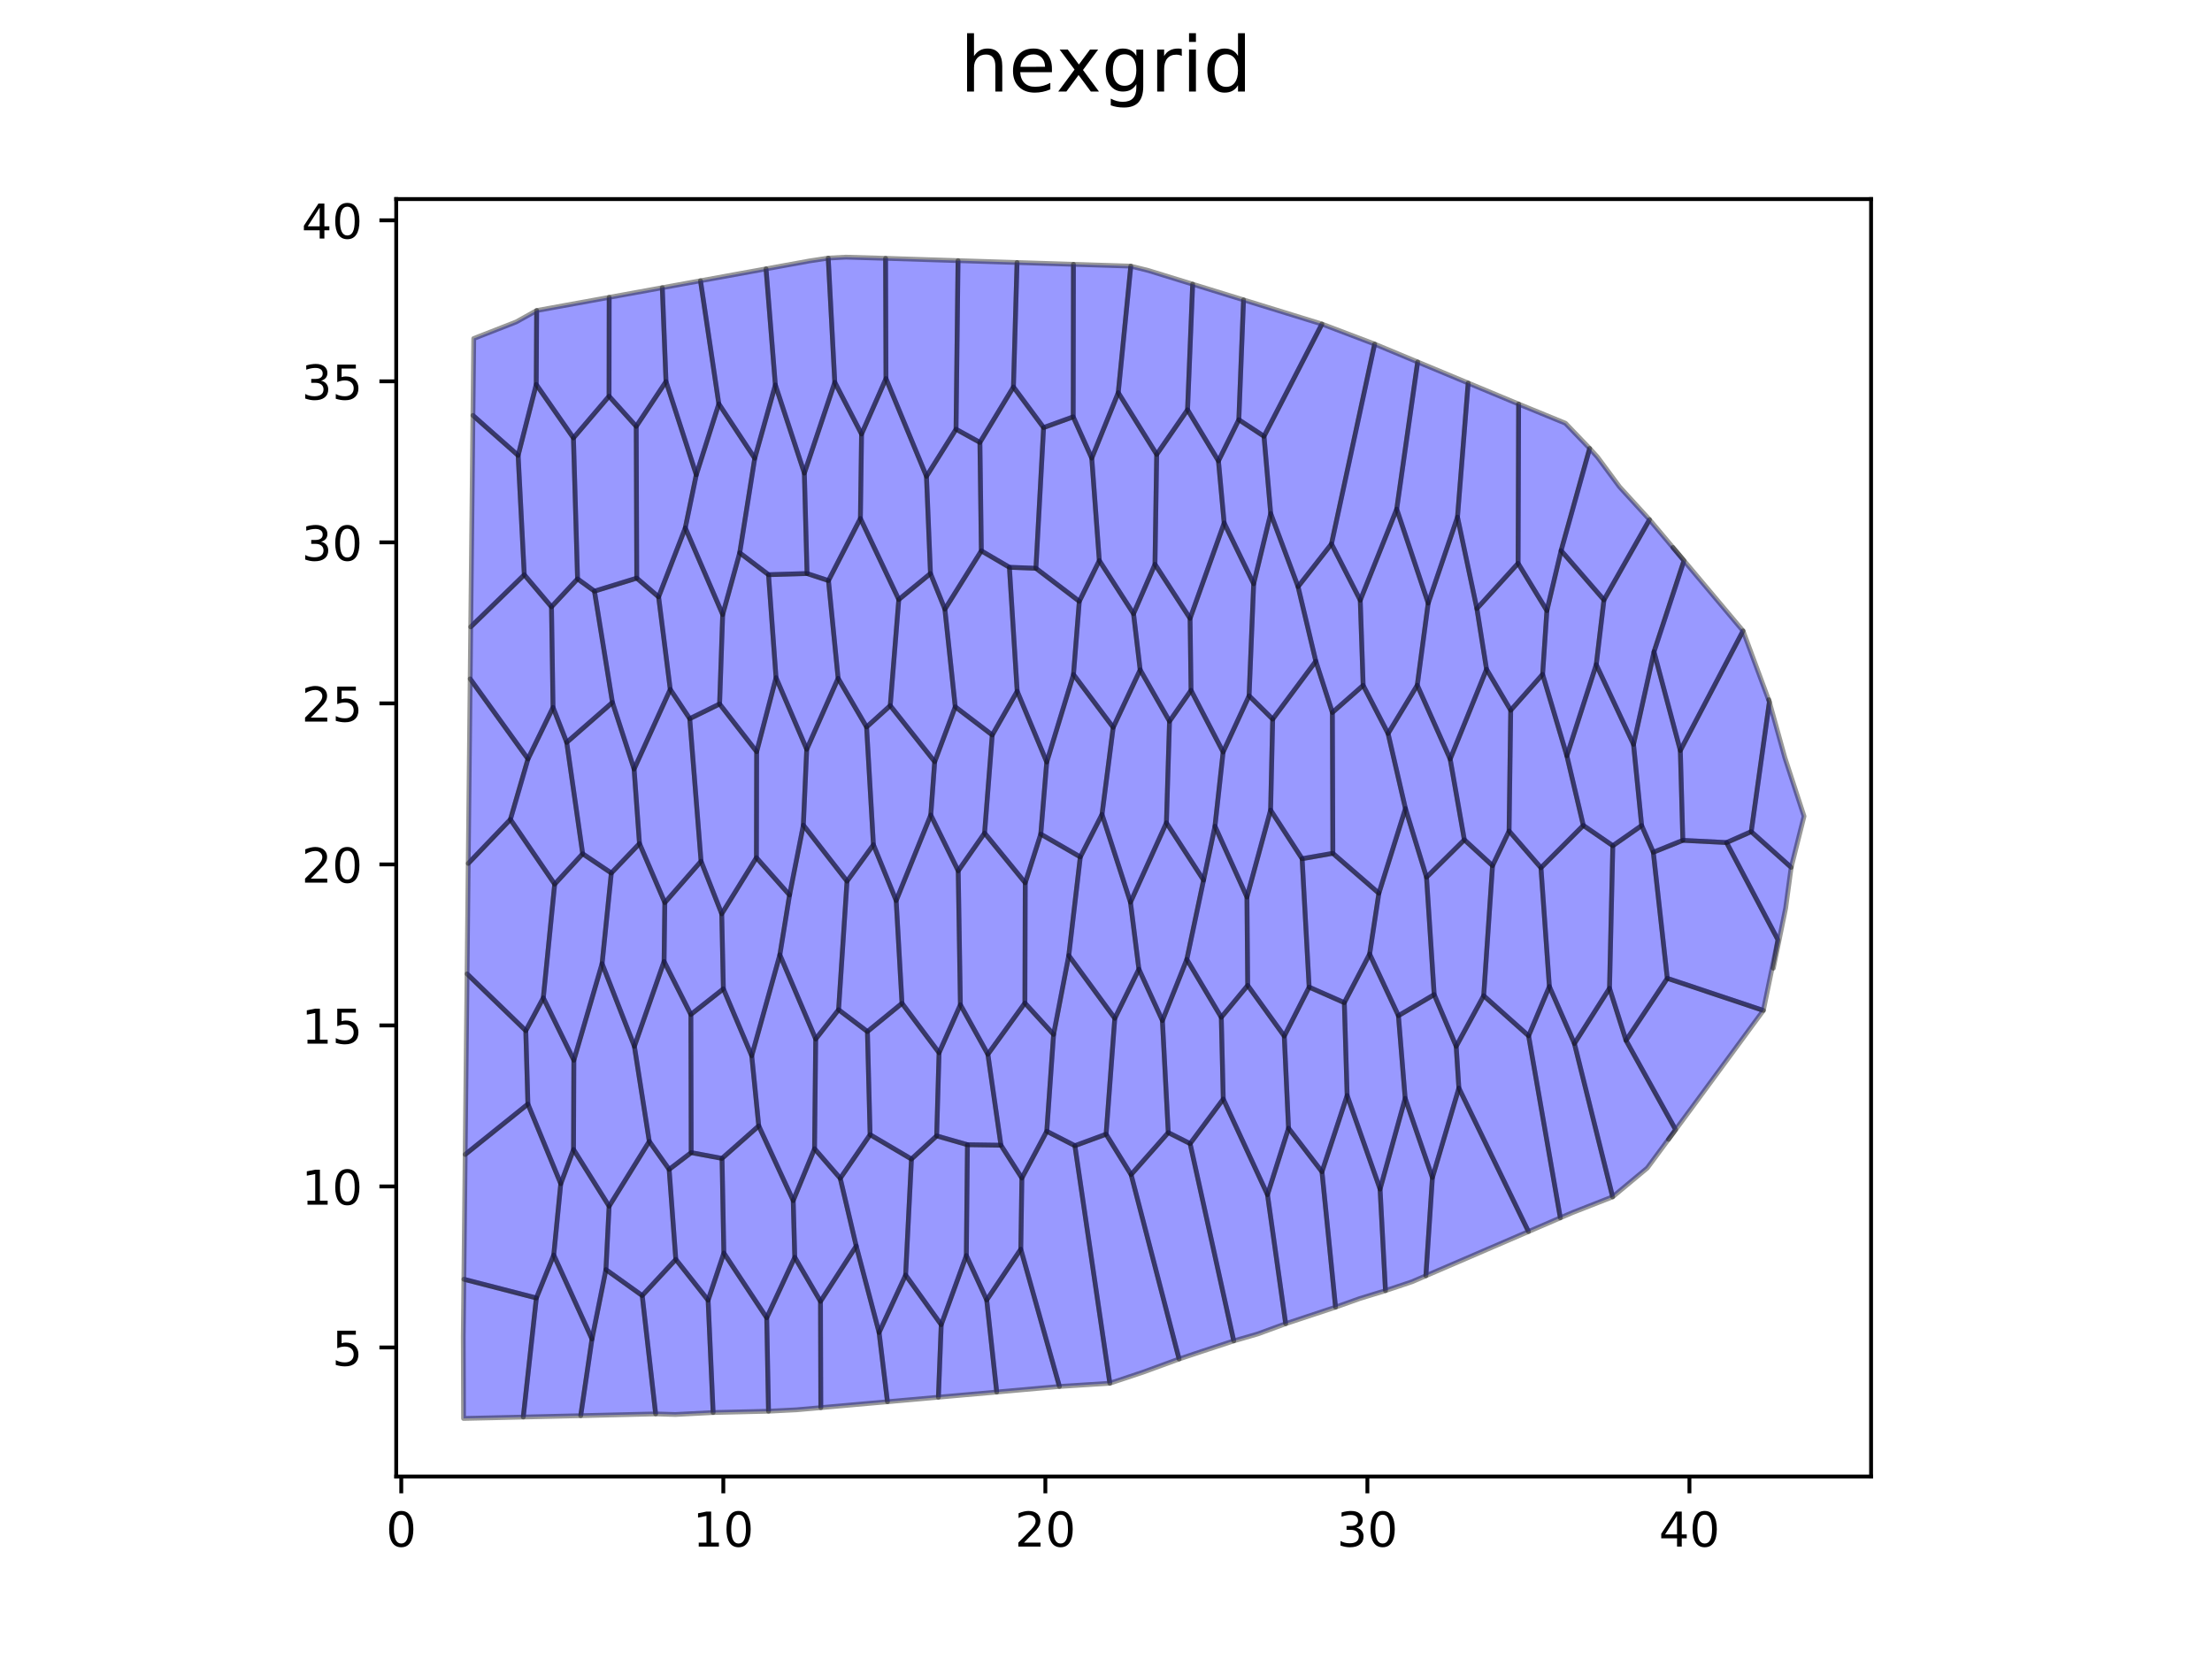 <?xml version="1.0" encoding="utf-8" standalone="no"?>
<!DOCTYPE svg PUBLIC "-//W3C//DTD SVG 1.1//EN"
  "http://www.w3.org/Graphics/SVG/1.1/DTD/svg11.dtd">
<!-- Created with matplotlib (https://matplotlib.org/) -->
<svg height="345.6pt" version="1.1" viewBox="0 0 460.8 345.6" width="460.8pt" xmlns="http://www.w3.org/2000/svg" xmlns:xlink="http://www.w3.org/1999/xlink">
 <defs>
  <style type="text/css">
*{stroke-linecap:butt;stroke-linejoin:round;}
  </style>
 </defs>
 <g id="figure_1">
  <g id="patch_1">
   <path d="M 0 345.6 
L 460.8 345.6 
L 460.8 0 
L 0 0 
z
" style="fill:#ffffff;"/>
  </g>
  <g id="axes_1">
   <g id="patch_2">
    <path d="M 82.54 307.584 
L 389.78 307.584 
L 389.78 41.472 
L 82.54 41.472 
z
" style="fill:#ffffff;"/>
   </g>
   <g id="PolyCollection_1">
    <path clip-path="url(#p14cfb01061)" d="M 109.007 295.2 
L 102.465 295.356 
L 96.565 295.488 
L 96.505 278.474 
L 96.631 266.489 
L 111.739 270.389 
z
" style="fill:#0000ff;fill-opacity:0.4;stroke:#000000;stroke-opacity:0.4;"/>
    <path clip-path="url(#p14cfb01061)" d="M 120.972 294.915 
L 116.264 295.027 
L 109.007 295.2 
L 111.739 270.389 
L 115.355 261.442 
L 123.323 278.938 
z
" style="fill:#0000ff;fill-opacity:0.4;stroke:#000000;stroke-opacity:0.4;"/>
    <path clip-path="url(#p14cfb01061)" d="M 136.584 294.543 
L 129.951 294.701 
L 120.972 294.915 
L 123.323 278.938 
L 126.227 264.481 
L 133.786 269.886 
z
" style="fill:#0000ff;fill-opacity:0.4;stroke:#000000;stroke-opacity:0.4;"/>
    <path clip-path="url(#p14cfb01061)" d="M 148.56 294.258 
L 140.665 294.666 
L 136.584 294.543 
L 133.786 269.886 
L 140.784 262.347 
L 147.511 270.853 
z
" style="fill:#0000ff;fill-opacity:0.4;stroke:#000000;stroke-opacity:0.4;"/>
    <path clip-path="url(#p14cfb01061)" d="M 160.097 293.983 
L 150.834 294.204 
L 148.56 294.258 
L 147.511 270.853 
L 150.793 261.036 
L 159.721 274.515 
z
" style="fill:#0000ff;fill-opacity:0.4;stroke:#000000;stroke-opacity:0.4;"/>
    <path clip-path="url(#p14cfb01061)" d="M 170.991 293.24 
L 165.94 293.688 
L 160.097 293.983 
L 159.721 274.515 
L 165.566 261.916 
L 170.924 271.096 
z
" style="fill:#0000ff;fill-opacity:0.4;stroke:#000000;stroke-opacity:0.4;"/>
    <path clip-path="url(#p14cfb01061)" d="M 184.87 292.008 
L 176.848 292.72 
L 170.991 293.24 
L 170.924 271.096 
L 178.369 259.571 
L 183.129 277.589 
z
" style="fill:#0000ff;fill-opacity:0.4;stroke:#000000;stroke-opacity:0.4;"/>
    <path clip-path="url(#p14cfb01061)" d="M 195.487 291.066 
L 188.544 291.682 
L 184.87 292.008 
L 183.129 277.589 
L 188.658 265.614 
L 196.073 275.958 
z
" style="fill:#0000ff;fill-opacity:0.4;stroke:#000000;stroke-opacity:0.4;"/>
    <path clip-path="url(#p14cfb01061)" d="M 207.634 289.988 
L 200.264 290.642 
L 195.487 291.066 
L 196.073 275.958 
L 201.306 261.547 
L 205.548 270.807 
z
" style="fill:#0000ff;fill-opacity:0.4;stroke:#000000;stroke-opacity:0.4;"/>
    <path clip-path="url(#p14cfb01061)" d="M 217.908 289.076 
L 212.768 289.532 
L 207.634 289.988 
L 205.548 270.807 
L 212.651 260.228 
L 220.7 288.828 
z
" style="fill:#0000ff;fill-opacity:0.4;stroke:#000000;stroke-opacity:0.4;"/>
    <path clip-path="url(#p14cfb01061)" d="M 115.355 261.442 
L 111.739 270.389 
L 96.631 266.489 
L 96.904 240.497 
L 109.974 229.998 
L 116.817 246.59 
z
" style="fill:#0000ff;fill-opacity:0.4;stroke:#000000;stroke-opacity:0.4;"/>
    <path clip-path="url(#p14cfb01061)" d="M 126.227 264.481 
L 123.323 278.938 
L 115.355 261.442 
L 116.817 246.59 
L 119.477 239.455 
L 126.891 251.277 
z
" style="fill:#0000ff;fill-opacity:0.4;stroke:#000000;stroke-opacity:0.4;"/>
    <path clip-path="url(#p14cfb01061)" d="M 140.784 262.347 
L 133.786 269.886 
L 126.227 264.481 
L 126.891 251.277 
L 135.26 237.773 
L 139.395 243.607 
z
" style="fill:#0000ff;fill-opacity:0.4;stroke:#000000;stroke-opacity:0.4;"/>
    <path clip-path="url(#p14cfb01061)" d="M 150.793 261.036 
L 147.511 270.853 
L 140.784 262.347 
L 139.395 243.607 
L 143.986 240.109 
L 150.413 241.313 
z
" style="fill:#0000ff;fill-opacity:0.4;stroke:#000000;stroke-opacity:0.4;"/>
    <path clip-path="url(#p14cfb01061)" d="M 165.566 261.916 
L 159.721 274.515 
L 150.793 261.036 
L 150.413 241.313 
L 158.062 234.545 
L 165.242 250.1 
z
" style="fill:#0000ff;fill-opacity:0.4;stroke:#000000;stroke-opacity:0.4;"/>
    <path clip-path="url(#p14cfb01061)" d="M 178.369 259.571 
L 170.924 271.096 
L 165.566 261.916 
L 165.242 250.1 
L 169.685 239.298 
L 175.038 245.462 
z
" style="fill:#0000ff;fill-opacity:0.4;stroke:#000000;stroke-opacity:0.4;"/>
    <path clip-path="url(#p14cfb01061)" d="M 188.658 265.614 
L 183.129 277.589 
L 178.369 259.571 
L 175.038 245.462 
L 181.258 236.372 
L 189.873 241.451 
z
" style="fill:#0000ff;fill-opacity:0.4;stroke:#000000;stroke-opacity:0.4;"/>
    <path clip-path="url(#p14cfb01061)" d="M 201.306 261.547 
L 196.073 275.958 
L 188.658 265.614 
L 189.873 241.451 
L 195.122 236.623 
L 201.537 238.463 
z
" style="fill:#0000ff;fill-opacity:0.4;stroke:#000000;stroke-opacity:0.4;"/>
    <path clip-path="url(#p14cfb01061)" d="M 212.651 260.228 
L 205.548 270.807 
L 201.306 261.547 
L 201.537 238.463 
L 208.516 238.569 
L 212.878 245.405 
z
" style="fill:#0000ff;fill-opacity:0.4;stroke:#000000;stroke-opacity:0.4;"/>
    <path clip-path="url(#p14cfb01061)" d="M 231.198 288.158 
L 220.7 288.828 
L 212.651 260.228 
L 212.878 245.405 
L 218.059 235.663 
L 223.92 238.668 
z
" style="fill:#0000ff;fill-opacity:0.4;stroke:#000000;stroke-opacity:0.4;"/>
    <path clip-path="url(#p14cfb01061)" d="M 245.625 283.106 
L 238.072 285.867 
L 231.198 288.158 
L 223.92 238.668 
L 230.419 236.277 
L 235.63 244.695 
z
" style="fill:#0000ff;fill-opacity:0.4;stroke:#000000;stroke-opacity:0.4;"/>
    <path clip-path="url(#p14cfb01061)" d="M 257.012 279.334 
L 250.319 281.537 
L 245.625 283.106 
L 235.63 244.695 
L 243.374 235.939 
L 247.922 238.234 
z
" style="fill:#0000ff;fill-opacity:0.4;stroke:#000000;stroke-opacity:0.4;"/>
    <path clip-path="url(#p14cfb01061)" d="M 267.831 275.751 
L 262.021 277.884 
L 257.012 279.334 
L 247.922 238.234 
L 254.829 228.946 
L 264.043 248.875 
z
" style="fill:#0000ff;fill-opacity:0.4;stroke:#000000;stroke-opacity:0.4;"/>
    <path clip-path="url(#p14cfb01061)" d="M 278.221 272.309 
L 267.903 275.727 
L 267.831 275.751 
L 264.043 248.875 
L 268.426 235.022 
L 275.392 244.096 
z
" style="fill:#0000ff;fill-opacity:0.4;stroke:#000000;stroke-opacity:0.4;"/>
    <path clip-path="url(#p14cfb01061)" d="M 288.619 268.865 
L 283.258 270.511 
L 278.221 272.309 
L 275.392 244.096 
L 280.635 228.203 
L 287.493 247.709 
z
" style="fill:#0000ff;fill-opacity:0.4;stroke:#000000;stroke-opacity:0.4;"/>
    <path clip-path="url(#p14cfb01061)" d="M 297.036 265.77 
L 294.157 267.011 
L 288.619 268.865 
L 287.493 247.709 
L 292.724 228.803 
L 298.398 245.307 
z
" style="fill:#0000ff;fill-opacity:0.4;stroke:#000000;stroke-opacity:0.4;"/>
    <path clip-path="url(#p14cfb01061)" d="M 309.939 260.209 
L 300.616 264.227 
L 297.036 265.77 
L 298.398 245.307 
L 303.911 226.665 
L 318.407 256.558 
z
" style="fill:#0000ff;fill-opacity:0.4;stroke:#000000;stroke-opacity:0.4;"/>
    <path clip-path="url(#p14cfb01061)" d="M 109.974 229.998 
L 96.904 240.497 
L 96.978 233.534 
L 97.1 221.895 
L 97.3 202.877 
L 109.531 214.705 
z
" style="fill:#0000ff;fill-opacity:0.4;stroke:#000000;stroke-opacity:0.4;"/>
    <path clip-path="url(#p14cfb01061)" d="M 119.477 239.455 
L 116.817 246.59 
L 109.974 229.998 
L 109.531 214.705 
L 113.181 207.867 
L 119.546 220.855 
z
" style="fill:#0000ff;fill-opacity:0.4;stroke:#000000;stroke-opacity:0.4;"/>
    <path clip-path="url(#p14cfb01061)" d="M 135.26 237.773 
L 126.891 251.277 
L 119.477 239.455 
L 119.546 220.855 
L 125.426 200.738 
L 132.155 217.969 
z
" style="fill:#0000ff;fill-opacity:0.4;stroke:#000000;stroke-opacity:0.4;"/>
    <path clip-path="url(#p14cfb01061)" d="M 143.986 240.109 
L 139.395 243.607 
L 135.26 237.773 
L 132.155 217.969 
L 138.339 200.286 
L 143.923 211.337 
z
" style="fill:#0000ff;fill-opacity:0.4;stroke:#000000;stroke-opacity:0.4;"/>
    <path clip-path="url(#p14cfb01061)" d="M 158.062 234.545 
L 150.413 241.313 
L 143.986 240.109 
L 143.923 211.337 
L 150.694 205.992 
L 156.601 219.933 
z
" style="fill:#0000ff;fill-opacity:0.4;stroke:#000000;stroke-opacity:0.4;"/>
    <path clip-path="url(#p14cfb01061)" d="M 169.685 239.298 
L 165.242 250.1 
L 158.062 234.545 
L 156.601 219.933 
L 162.458 198.905 
L 169.928 216.444 
z
" style="fill:#0000ff;fill-opacity:0.4;stroke:#000000;stroke-opacity:0.4;"/>
    <path clip-path="url(#p14cfb01061)" d="M 181.258 236.372 
L 175.038 245.462 
L 169.685 239.298 
L 169.928 216.444 
L 174.693 210.344 
L 180.7 214.889 
z
" style="fill:#0000ff;fill-opacity:0.4;stroke:#000000;stroke-opacity:0.4;"/>
    <path clip-path="url(#p14cfb01061)" d="M 195.122 236.623 
L 189.873 241.451 
L 181.258 236.372 
L 180.7 214.889 
L 187.904 209.006 
L 195.626 219.31 
z
" style="fill:#0000ff;fill-opacity:0.4;stroke:#000000;stroke-opacity:0.4;"/>
    <path clip-path="url(#p14cfb01061)" d="M 208.516 238.569 
L 201.537 238.463 
L 195.122 236.623 
L 195.626 219.31 
L 200.067 209.301 
L 205.79 219.618 
z
" style="fill:#0000ff;fill-opacity:0.4;stroke:#000000;stroke-opacity:0.4;"/>
    <path clip-path="url(#p14cfb01061)" d="M 218.059 235.663 
L 212.878 245.405 
L 208.516 238.569 
L 205.79 219.618 
L 213.506 208.949 
L 219.482 215.491 
z
" style="fill:#0000ff;fill-opacity:0.4;stroke:#000000;stroke-opacity:0.4;"/>
    <path clip-path="url(#p14cfb01061)" d="M 230.419 236.277 
L 223.92 238.668 
L 218.059 235.663 
L 219.482 215.491 
L 222.643 199.053 
L 232.234 212.133 
z
" style="fill:#0000ff;fill-opacity:0.4;stroke:#000000;stroke-opacity:0.4;"/>
    <path clip-path="url(#p14cfb01061)" d="M 243.374 235.939 
L 235.63 244.695 
L 230.419 236.277 
L 232.234 212.133 
L 237.253 201.892 
L 242.151 212.599 
z
" style="fill:#0000ff;fill-opacity:0.4;stroke:#000000;stroke-opacity:0.4;"/>
    <path clip-path="url(#p14cfb01061)" d="M 254.829 228.946 
L 247.922 238.234 
L 243.374 235.939 
L 242.151 212.599 
L 247.237 199.857 
L 254.416 211.923 
z
" style="fill:#0000ff;fill-opacity:0.4;stroke:#000000;stroke-opacity:0.4;"/>
    <path clip-path="url(#p14cfb01061)" d="M 268.426 235.022 
L 264.043 248.875 
L 254.829 228.946 
L 254.416 211.923 
L 259.921 205.277 
L 267.539 215.833 
z
" style="fill:#0000ff;fill-opacity:0.4;stroke:#000000;stroke-opacity:0.4;"/>
    <path clip-path="url(#p14cfb01061)" d="M 280.635 228.203 
L 275.392 244.096 
L 268.426 235.022 
L 267.539 215.833 
L 272.721 205.638 
L 280.049 208.869 
z
" style="fill:#0000ff;fill-opacity:0.4;stroke:#000000;stroke-opacity:0.4;"/>
    <path clip-path="url(#p14cfb01061)" d="M 292.724 228.803 
L 287.493 247.709 
L 280.635 228.203 
L 280.049 208.869 
L 285.32 198.744 
L 291.318 211.584 
z
" style="fill:#0000ff;fill-opacity:0.4;stroke:#000000;stroke-opacity:0.4;"/>
    <path clip-path="url(#p14cfb01061)" d="M 303.911 226.665 
L 298.398 245.307 
L 292.724 228.803 
L 291.318 211.584 
L 298.769 207.191 
L 303.351 217.966 
z
" style="fill:#0000ff;fill-opacity:0.4;stroke:#000000;stroke-opacity:0.4;"/>
    <path clip-path="url(#p14cfb01061)" d="M 325.046 253.697 
L 318.407 256.558 
L 303.911 226.665 
L 303.351 217.966 
L 309.08 207.425 
L 318.438 215.779 
z
" style="fill:#0000ff;fill-opacity:0.4;stroke:#000000;stroke-opacity:0.4;"/>
    <path clip-path="url(#p14cfb01061)" d="M 335.941 249.327 
L 327.573 252.608 
L 325.046 253.697 
L 318.438 215.779 
L 322.762 205.504 
L 327.979 217.393 
z
" style="fill:#0000ff;fill-opacity:0.4;stroke:#000000;stroke-opacity:0.4;"/>
    <path clip-path="url(#p14cfb01061)" d="M 349.058 235.333 
L 343.155 243.319 
L 335.941 249.327 
L 327.979 217.393 
L 335.29 205.874 
L 338.731 216.734 
z
" style="fill:#0000ff;fill-opacity:0.4;stroke:#000000;stroke-opacity:0.4;"/>
    <path clip-path="url(#p14cfb01061)" d="M 352.72 230.378 
L 347.578 237.335 
L 349.058 235.333 
L 338.731 216.734 
L 347.329 203.8 
L 367.34 210.492 
z
" style="fill:#0000ff;fill-opacity:0.4;stroke:#000000;stroke-opacity:0.4;"/>
    <path clip-path="url(#p14cfb01061)" d="M 113.181 207.867 
L 109.531 214.705 
L 97.3 202.877 
L 97.541 179.868 
L 106.327 170.702 
L 115.552 184.184 
z
" style="fill:#0000ff;fill-opacity:0.4;stroke:#000000;stroke-opacity:0.4;"/>
    <path clip-path="url(#p14cfb01061)" d="M 125.426 200.738 
L 119.546 220.855 
L 113.181 207.867 
L 115.552 184.184 
L 121.383 177.853 
L 127.351 181.865 
z
" style="fill:#0000ff;fill-opacity:0.4;stroke:#000000;stroke-opacity:0.4;"/>
    <path clip-path="url(#p14cfb01061)" d="M 138.339 200.286 
L 132.155 217.969 
L 125.426 200.738 
L 127.351 181.865 
L 133.216 175.731 
L 138.495 188.03 
z
" style="fill:#0000ff;fill-opacity:0.4;stroke:#000000;stroke-opacity:0.4;"/>
    <path clip-path="url(#p14cfb01061)" d="M 150.694 205.992 
L 143.923 211.337 
L 138.339 200.286 
L 138.495 188.03 
L 146.043 179.408 
L 150.35 190.365 
z
" style="fill:#0000ff;fill-opacity:0.4;stroke:#000000;stroke-opacity:0.4;"/>
    <path clip-path="url(#p14cfb01061)" d="M 162.458 198.905 
L 156.601 219.933 
L 150.694 205.992 
L 150.35 190.365 
L 157.577 178.669 
L 164.48 186.443 
z
" style="fill:#0000ff;fill-opacity:0.4;stroke:#000000;stroke-opacity:0.4;"/>
    <path clip-path="url(#p14cfb01061)" d="M 174.693 210.344 
L 169.928 216.444 
L 162.458 198.905 
L 164.48 186.443 
L 167.351 171.886 
L 176.453 183.562 
z
" style="fill:#0000ff;fill-opacity:0.4;stroke:#000000;stroke-opacity:0.4;"/>
    <path clip-path="url(#p14cfb01061)" d="M 187.904 209.006 
L 180.7 214.889 
L 174.693 210.344 
L 176.453 183.562 
L 181.95 175.972 
L 186.69 187.605 
z
" style="fill:#0000ff;fill-opacity:0.4;stroke:#000000;stroke-opacity:0.4;"/>
    <path clip-path="url(#p14cfb01061)" d="M 200.067 209.301 
L 195.626 219.31 
L 187.904 209.006 
L 186.69 187.605 
L 193.899 169.782 
L 199.614 181.407 
z
" style="fill:#0000ff;fill-opacity:0.4;stroke:#000000;stroke-opacity:0.4;"/>
    <path clip-path="url(#p14cfb01061)" d="M 213.506 208.949 
L 205.79 219.618 
L 200.067 209.301 
L 199.614 181.407 
L 205.106 173.54 
L 213.578 183.899 
z
" style="fill:#0000ff;fill-opacity:0.4;stroke:#000000;stroke-opacity:0.4;"/>
    <path clip-path="url(#p14cfb01061)" d="M 222.643 199.053 
L 219.482 215.491 
L 213.506 208.949 
L 213.578 183.899 
L 216.811 173.76 
L 225.05 178.516 
z
" style="fill:#0000ff;fill-opacity:0.4;stroke:#000000;stroke-opacity:0.4;"/>
    <path clip-path="url(#p14cfb01061)" d="M 237.253 201.892 
L 232.234 212.133 
L 222.643 199.053 
L 225.05 178.516 
L 229.57 169.652 
L 235.499 187.957 
z
" style="fill:#0000ff;fill-opacity:0.4;stroke:#000000;stroke-opacity:0.4;"/>
    <path clip-path="url(#p14cfb01061)" d="M 247.237 199.857 
L 242.151 212.599 
L 237.253 201.892 
L 235.499 187.957 
L 242.985 171.404 
L 250.727 183.338 
z
" style="fill:#0000ff;fill-opacity:0.4;stroke:#000000;stroke-opacity:0.4;"/>
    <path clip-path="url(#p14cfb01061)" d="M 259.921 205.277 
L 254.416 211.923 
L 247.237 199.857 
L 250.727 183.338 
L 253.1 172.115 
L 259.76 186.866 
z
" style="fill:#0000ff;fill-opacity:0.4;stroke:#000000;stroke-opacity:0.4;"/>
    <path clip-path="url(#p14cfb01061)" d="M 272.721 205.638 
L 267.539 215.833 
L 259.921 205.277 
L 259.76 186.866 
L 264.688 168.759 
L 271.255 178.883 
z
" style="fill:#0000ff;fill-opacity:0.4;stroke:#000000;stroke-opacity:0.4;"/>
    <path clip-path="url(#p14cfb01061)" d="M 285.32 198.744 
L 280.049 208.869 
L 272.721 205.638 
L 271.255 178.883 
L 277.659 177.76 
L 287.244 186.08 
z
" style="fill:#0000ff;fill-opacity:0.4;stroke:#000000;stroke-opacity:0.4;"/>
    <path clip-path="url(#p14cfb01061)" d="M 298.769 207.191 
L 291.318 211.584 
L 285.32 198.744 
L 287.244 186.08 
L 292.781 168.44 
L 297.169 182.742 
z
" style="fill:#0000ff;fill-opacity:0.4;stroke:#000000;stroke-opacity:0.4;"/>
    <path clip-path="url(#p14cfb01061)" d="M 309.08 207.425 
L 303.351 217.966 
L 298.769 207.191 
L 297.169 182.742 
L 305.052 174.941 
L 310.923 180.329 
z
" style="fill:#0000ff;fill-opacity:0.4;stroke:#000000;stroke-opacity:0.4;"/>
    <path clip-path="url(#p14cfb01061)" d="M 322.762 205.504 
L 318.438 215.779 
L 309.08 207.425 
L 310.923 180.329 
L 314.368 173.116 
L 321.009 180.773 
z
" style="fill:#0000ff;fill-opacity:0.4;stroke:#000000;stroke-opacity:0.4;"/>
    <path clip-path="url(#p14cfb01061)" d="M 335.29 205.874 
L 327.979 217.393 
L 322.762 205.504 
L 321.009 180.773 
L 329.834 171.946 
L 335.981 176.178 
z
" style="fill:#0000ff;fill-opacity:0.4;stroke:#000000;stroke-opacity:0.4;"/>
    <path clip-path="url(#p14cfb01061)" d="M 347.329 203.8 
L 338.731 216.734 
L 335.29 205.874 
L 335.981 176.178 
L 341.988 171.976 
L 344.414 177.539 
z
" style="fill:#0000ff;fill-opacity:0.4;stroke:#000000;stroke-opacity:0.4;"/>
    <path clip-path="url(#p14cfb01061)" d="M 370.378 195.781 
L 367.34 210.492 
L 347.329 203.8 
L 344.414 177.539 
L 350.567 175.056 
L 359.673 175.518 
z
" style="fill:#0000ff;fill-opacity:0.4;stroke:#000000;stroke-opacity:0.4;"/>
    <path clip-path="url(#p14cfb01061)" d="M 371.977 189.225 
L 369.418 201.697 
L 370.378 195.781 
L 359.673 175.518 
L 364.817 173.244 
L 373.137 180.691 
z
" style="fill:#0000ff;fill-opacity:0.4;stroke:#000000;stroke-opacity:0.4;"/>
    <path clip-path="url(#p14cfb01061)" d="M 106.327 170.702 
L 97.541 179.868 
L 97.602 174.153 
L 97.746 160.417 
L 97.946 141.415 
L 109.987 158.101 
z
" style="fill:#0000ff;fill-opacity:0.4;stroke:#000000;stroke-opacity:0.4;"/>
    <path clip-path="url(#p14cfb01061)" d="M 121.383 177.853 
L 115.552 184.184 
L 106.327 170.702 
L 109.987 158.101 
L 115.209 147.359 
L 118.057 154.654 
z
" style="fill:#0000ff;fill-opacity:0.4;stroke:#000000;stroke-opacity:0.4;"/>
    <path clip-path="url(#p14cfb01061)" d="M 133.216 175.731 
L 127.351 181.865 
L 121.383 177.853 
L 118.057 154.654 
L 127.582 146.329 
L 132.094 160.211 
z
" style="fill:#0000ff;fill-opacity:0.4;stroke:#000000;stroke-opacity:0.4;"/>
    <path clip-path="url(#p14cfb01061)" d="M 146.043 179.408 
L 138.495 188.03 
L 133.216 175.731 
L 132.094 160.211 
L 139.628 143.608 
L 143.686 149.712 
z
" style="fill:#0000ff;fill-opacity:0.4;stroke:#000000;stroke-opacity:0.4;"/>
    <path clip-path="url(#p14cfb01061)" d="M 157.577 178.669 
L 150.35 190.365 
L 146.043 179.408 
L 143.686 149.712 
L 149.904 146.652 
L 157.627 156.584 
z
" style="fill:#0000ff;fill-opacity:0.4;stroke:#000000;stroke-opacity:0.4;"/>
    <path clip-path="url(#p14cfb01061)" d="M 167.351 171.886 
L 164.48 186.443 
L 157.577 178.669 
L 157.627 156.584 
L 161.664 141.174 
L 168.056 156.096 
z
" style="fill:#0000ff;fill-opacity:0.4;stroke:#000000;stroke-opacity:0.4;"/>
    <path clip-path="url(#p14cfb01061)" d="M 181.95 175.972 
L 176.453 183.562 
L 167.351 171.886 
L 168.056 156.096 
L 174.599 141.305 
L 180.525 151.448 
z
" style="fill:#0000ff;fill-opacity:0.4;stroke:#000000;stroke-opacity:0.4;"/>
    <path clip-path="url(#p14cfb01061)" d="M 193.899 169.782 
L 186.69 187.605 
L 181.95 175.972 
L 180.525 151.448 
L 185.454 146.994 
L 194.715 158.677 
z
" style="fill:#0000ff;fill-opacity:0.4;stroke:#000000;stroke-opacity:0.4;"/>
    <path clip-path="url(#p14cfb01061)" d="M 205.106 173.54 
L 199.614 181.407 
L 193.899 169.782 
L 194.715 158.677 
L 198.998 147.24 
L 206.705 153.111 
z
" style="fill:#0000ff;fill-opacity:0.4;stroke:#000000;stroke-opacity:0.4;"/>
    <path clip-path="url(#p14cfb01061)" d="M 216.811 173.76 
L 213.578 183.899 
L 205.106 173.54 
L 206.705 153.111 
L 211.901 144.002 
L 218.057 158.751 
z
" style="fill:#0000ff;fill-opacity:0.4;stroke:#000000;stroke-opacity:0.4;"/>
    <path clip-path="url(#p14cfb01061)" d="M 229.57 169.652 
L 225.05 178.516 
L 216.811 173.76 
L 218.057 158.751 
L 223.626 140.505 
L 231.902 151.533 
z
" style="fill:#0000ff;fill-opacity:0.4;stroke:#000000;stroke-opacity:0.4;"/>
    <path clip-path="url(#p14cfb01061)" d="M 242.985 171.404 
L 235.499 187.957 
L 229.57 169.652 
L 231.902 151.533 
L 237.519 139.539 
L 243.633 150.244 
z
" style="fill:#0000ff;fill-opacity:0.4;stroke:#000000;stroke-opacity:0.4;"/>
    <path clip-path="url(#p14cfb01061)" d="M 253.1 172.115 
L 250.727 183.338 
L 242.985 171.404 
L 243.633 150.244 
L 248.116 143.808 
L 254.801 156.66 
z
" style="fill:#0000ff;fill-opacity:0.4;stroke:#000000;stroke-opacity:0.4;"/>
    <path clip-path="url(#p14cfb01061)" d="M 264.688 168.759 
L 259.76 186.866 
L 253.1 172.115 
L 254.801 156.66 
L 260.207 144.95 
L 265.125 149.81 
z
" style="fill:#0000ff;fill-opacity:0.4;stroke:#000000;stroke-opacity:0.4;"/>
    <path clip-path="url(#p14cfb01061)" d="M 277.659 177.76 
L 271.255 178.883 
L 264.688 168.759 
L 265.125 149.81 
L 274.11 137.74 
L 277.559 148.424 
z
" style="fill:#0000ff;fill-opacity:0.4;stroke:#000000;stroke-opacity:0.4;"/>
    <path clip-path="url(#p14cfb01061)" d="M 292.781 168.44 
L 287.244 186.08 
L 277.659 177.76 
L 277.559 148.424 
L 283.972 142.773 
L 289.16 152.801 
z
" style="fill:#0000ff;fill-opacity:0.4;stroke:#000000;stroke-opacity:0.4;"/>
    <path clip-path="url(#p14cfb01061)" d="M 305.052 174.941 
L 297.169 182.742 
L 292.781 168.44 
L 289.16 152.801 
L 295.244 142.743 
L 302.097 158.123 
z
" style="fill:#0000ff;fill-opacity:0.4;stroke:#000000;stroke-opacity:0.4;"/>
    <path clip-path="url(#p14cfb01061)" d="M 314.368 173.116 
L 310.923 180.329 
L 305.052 174.941 
L 302.097 158.123 
L 309.674 139.419 
L 314.71 147.96 
z
" style="fill:#0000ff;fill-opacity:0.4;stroke:#000000;stroke-opacity:0.4;"/>
    <path clip-path="url(#p14cfb01061)" d="M 329.834 171.946 
L 321.009 180.773 
L 314.368 173.116 
L 314.71 147.96 
L 321.355 140.475 
L 326.407 157.441 
z
" style="fill:#0000ff;fill-opacity:0.4;stroke:#000000;stroke-opacity:0.4;"/>
    <path clip-path="url(#p14cfb01061)" d="M 341.988 171.976 
L 335.981 176.178 
L 329.834 171.946 
L 326.407 157.441 
L 332.527 138.452 
L 340.291 155.053 
z
" style="fill:#0000ff;fill-opacity:0.4;stroke:#000000;stroke-opacity:0.4;"/>
    <path clip-path="url(#p14cfb01061)" d="M 350.567 175.056 
L 344.414 177.539 
L 341.988 171.976 
L 340.291 155.053 
L 344.557 135.787 
L 350.043 156.343 
z
" style="fill:#0000ff;fill-opacity:0.4;stroke:#000000;stroke-opacity:0.4;"/>
    <path clip-path="url(#p14cfb01061)" d="M 364.817 173.244 
L 359.673 175.518 
L 350.567 175.056 
L 350.043 156.343 
L 363.106 131.423 
L 368.597 146.219 
z
" style="fill:#0000ff;fill-opacity:0.4;stroke:#000000;stroke-opacity:0.4;"/>
    <path clip-path="url(#p14cfb01061)" d="M 375.815 170.036 
L 373.137 180.691 
L 364.817 173.244 
L 368.597 146.219 
L 368.471 145.767 
L 371.83 157.856 
z
" style="fill:#0000ff;fill-opacity:0.4;stroke:#000000;stroke-opacity:0.4;"/>
    <path clip-path="url(#p14cfb01061)" d="M 115.209 147.359 
L 109.987 158.101 
L 97.946 141.415 
L 98.059 130.592 
L 109.22 119.735 
L 114.884 126.416 
z
" style="fill:#0000ff;fill-opacity:0.4;stroke:#000000;stroke-opacity:0.4;"/>
    <path clip-path="url(#p14cfb01061)" d="M 127.582 146.329 
L 118.057 154.654 
L 115.209 147.359 
L 114.884 126.416 
L 120.316 120.589 
L 123.835 123.145 
z
" style="fill:#0000ff;fill-opacity:0.4;stroke:#000000;stroke-opacity:0.4;"/>
    <path clip-path="url(#p14cfb01061)" d="M 139.628 143.608 
L 132.094 160.211 
L 127.582 146.329 
L 123.835 123.145 
L 132.649 120.436 
L 137.198 124.342 
z
" style="fill:#0000ff;fill-opacity:0.4;stroke:#000000;stroke-opacity:0.4;"/>
    <path clip-path="url(#p14cfb01061)" d="M 149.904 146.652 
L 143.686 149.712 
L 139.628 143.608 
L 137.198 124.342 
L 142.759 109.971 
L 150.549 128.02 
z
" style="fill:#0000ff;fill-opacity:0.4;stroke:#000000;stroke-opacity:0.4;"/>
    <path clip-path="url(#p14cfb01061)" d="M 161.664 141.174 
L 157.627 156.584 
L 149.904 146.652 
L 150.549 128.02 
L 154.099 115.16 
L 160.096 119.717 
z
" style="fill:#0000ff;fill-opacity:0.4;stroke:#000000;stroke-opacity:0.4;"/>
    <path clip-path="url(#p14cfb01061)" d="M 174.599 141.305 
L 168.056 156.096 
L 161.664 141.174 
L 160.096 119.717 
L 168.123 119.476 
L 172.583 120.943 
z
" style="fill:#0000ff;fill-opacity:0.4;stroke:#000000;stroke-opacity:0.4;"/>
    <path clip-path="url(#p14cfb01061)" d="M 185.454 146.994 
L 180.525 151.448 
L 174.599 141.305 
L 172.583 120.943 
L 179.239 108 
L 187.235 124.892 
z
" style="fill:#0000ff;fill-opacity:0.4;stroke:#000000;stroke-opacity:0.4;"/>
    <path clip-path="url(#p14cfb01061)" d="M 198.998 147.24 
L 194.715 158.677 
L 185.454 146.994 
L 187.235 124.892 
L 193.836 119.47 
L 196.837 126.904 
z
" style="fill:#0000ff;fill-opacity:0.4;stroke:#000000;stroke-opacity:0.4;"/>
    <path clip-path="url(#p14cfb01061)" d="M 211.901 144.002 
L 206.705 153.111 
L 198.998 147.24 
L 196.837 126.904 
L 204.432 114.748 
L 210.275 118.175 
z
" style="fill:#0000ff;fill-opacity:0.4;stroke:#000000;stroke-opacity:0.4;"/>
    <path clip-path="url(#p14cfb01061)" d="M 223.626 140.505 
L 218.057 158.751 
L 211.901 144.002 
L 210.275 118.175 
L 215.801 118.383 
L 224.84 125.263 
z
" style="fill:#0000ff;fill-opacity:0.4;stroke:#000000;stroke-opacity:0.4;"/>
    <path clip-path="url(#p14cfb01061)" d="M 237.519 139.539 
L 231.902 151.533 
L 223.626 140.505 
L 224.84 125.263 
L 229.009 116.778 
L 236.137 127.849 
z
" style="fill:#0000ff;fill-opacity:0.4;stroke:#000000;stroke-opacity:0.4;"/>
    <path clip-path="url(#p14cfb01061)" d="M 248.116 143.808 
L 243.633 150.244 
L 237.519 139.539 
L 236.137 127.849 
L 240.601 117.553 
L 247.914 128.824 
z
" style="fill:#0000ff;fill-opacity:0.4;stroke:#000000;stroke-opacity:0.4;"/>
    <path clip-path="url(#p14cfb01061)" d="M 260.207 144.95 
L 254.801 156.66 
L 248.116 143.808 
L 247.914 128.824 
L 255.016 108.955 
L 261.163 121.603 
z
" style="fill:#0000ff;fill-opacity:0.4;stroke:#000000;stroke-opacity:0.4;"/>
    <path clip-path="url(#p14cfb01061)" d="M 274.11 137.74 
L 265.125 149.81 
L 260.207 144.95 
L 261.163 121.603 
L 264.71 106.967 
L 270.41 122.211 
z
" style="fill:#0000ff;fill-opacity:0.4;stroke:#000000;stroke-opacity:0.4;"/>
    <path clip-path="url(#p14cfb01061)" d="M 283.972 142.773 
L 277.559 148.424 
L 274.11 137.74 
L 270.41 122.211 
L 277.373 113.302 
L 283.367 125.039 
z
" style="fill:#0000ff;fill-opacity:0.4;stroke:#000000;stroke-opacity:0.4;"/>
    <path clip-path="url(#p14cfb01061)" d="M 295.244 142.743 
L 289.16 152.801 
L 283.972 142.773 
L 283.367 125.039 
L 290.961 106.051 
L 297.519 125.648 
z
" style="fill:#0000ff;fill-opacity:0.4;stroke:#000000;stroke-opacity:0.4;"/>
    <path clip-path="url(#p14cfb01061)" d="M 309.674 139.419 
L 302.097 158.123 
L 295.244 142.743 
L 297.519 125.648 
L 303.622 107.721 
L 307.661 126.775 
z
" style="fill:#0000ff;fill-opacity:0.4;stroke:#000000;stroke-opacity:0.4;"/>
    <path clip-path="url(#p14cfb01061)" d="M 321.355 140.475 
L 314.71 147.96 
L 309.674 139.419 
L 307.661 126.775 
L 316.248 117.353 
L 322.246 127.2 
z
" style="fill:#0000ff;fill-opacity:0.4;stroke:#000000;stroke-opacity:0.4;"/>
    <path clip-path="url(#p14cfb01061)" d="M 332.527 138.452 
L 326.407 157.441 
L 321.355 140.475 
L 322.246 127.2 
L 325.208 114.698 
L 334.134 124.973 
z
" style="fill:#0000ff;fill-opacity:0.4;stroke:#000000;stroke-opacity:0.4;"/>
    <path clip-path="url(#p14cfb01061)" d="M 344.557 135.787 
L 340.291 155.053 
L 332.527 138.452 
L 334.134 124.973 
L 343.622 108.248 
L 350.804 116.79 
z
" style="fill:#0000ff;fill-opacity:0.4;stroke:#000000;stroke-opacity:0.4;"/>
    <path clip-path="url(#p14cfb01061)" d="M 363.106 131.423 
L 350.043 156.343 
L 344.557 135.787 
L 350.804 116.79 
L 348.496 114.045 
L 353.744 120.287 
z
" style="fill:#0000ff;fill-opacity:0.4;stroke:#000000;stroke-opacity:0.4;"/>
    <path clip-path="url(#p14cfb01061)" d="M 109.22 119.735 
L 98.059 130.592 
L 98.189 118.251 
L 98.427 95.564 
L 98.522 86.537 
L 107.936 94.863 
z
" style="fill:#0000ff;fill-opacity:0.4;stroke:#000000;stroke-opacity:0.4;"/>
    <path clip-path="url(#p14cfb01061)" d="M 120.316 120.589 
L 114.884 126.416 
L 109.22 119.735 
L 107.936 94.863 
L 111.709 80.093 
L 119.459 91.231 
z
" style="fill:#0000ff;fill-opacity:0.4;stroke:#000000;stroke-opacity:0.4;"/>
    <path clip-path="url(#p14cfb01061)" d="M 132.649 120.436 
L 123.835 123.145 
L 120.316 120.589 
L 119.459 91.231 
L 126.876 82.537 
L 132.538 88.817 
z
" style="fill:#0000ff;fill-opacity:0.4;stroke:#000000;stroke-opacity:0.4;"/>
    <path clip-path="url(#p14cfb01061)" d="M 142.759 109.971 
L 137.198 124.342 
L 132.649 120.436 
L 132.538 88.817 
L 138.743 79.48 
L 145.05 98.903 
z
" style="fill:#0000ff;fill-opacity:0.4;stroke:#000000;stroke-opacity:0.4;"/>
    <path clip-path="url(#p14cfb01061)" d="M 154.099 115.16 
L 150.549 128.02 
L 142.759 109.971 
L 145.05 98.903 
L 149.745 84.132 
L 157.229 95.468 
z
" style="fill:#0000ff;fill-opacity:0.4;stroke:#000000;stroke-opacity:0.4;"/>
    <path clip-path="url(#p14cfb01061)" d="M 168.123 119.476 
L 160.096 119.717 
L 154.099 115.16 
L 157.229 95.468 
L 161.52 80.183 
L 167.563 98.561 
z
" style="fill:#0000ff;fill-opacity:0.4;stroke:#000000;stroke-opacity:0.4;"/>
    <path clip-path="url(#p14cfb01061)" d="M 179.239 108 
L 172.583 120.943 
L 168.123 119.476 
L 167.563 98.561 
L 173.901 79.64 
L 179.479 90.419 
z
" style="fill:#0000ff;fill-opacity:0.4;stroke:#000000;stroke-opacity:0.4;"/>
    <path clip-path="url(#p14cfb01061)" d="M 193.836 119.47 
L 187.235 124.892 
L 179.239 108 
L 179.479 90.419 
L 184.565 78.862 
L 193.001 99.223 
z
" style="fill:#0000ff;fill-opacity:0.4;stroke:#000000;stroke-opacity:0.4;"/>
    <path clip-path="url(#p14cfb01061)" d="M 204.432 114.748 
L 196.837 126.904 
L 193.836 119.47 
L 193.001 99.223 
L 199.159 89.412 
L 204.134 92.159 
z
" style="fill:#0000ff;fill-opacity:0.4;stroke:#000000;stroke-opacity:0.4;"/>
    <path clip-path="url(#p14cfb01061)" d="M 215.801 118.383 
L 210.275 118.175 
L 204.432 114.748 
L 204.134 92.159 
L 211.119 80.604 
L 217.401 89.071 
z
" style="fill:#0000ff;fill-opacity:0.4;stroke:#000000;stroke-opacity:0.4;"/>
    <path clip-path="url(#p14cfb01061)" d="M 229.009 116.778 
L 224.84 125.263 
L 215.801 118.383 
L 217.401 89.071 
L 223.571 86.835 
L 227.435 95.439 
z
" style="fill:#0000ff;fill-opacity:0.4;stroke:#000000;stroke-opacity:0.4;"/>
    <path clip-path="url(#p14cfb01061)" d="M 240.601 117.553 
L 236.137 127.849 
L 229.009 116.778 
L 227.435 95.439 
L 232.952 81.801 
L 240.961 94.659 
z
" style="fill:#0000ff;fill-opacity:0.4;stroke:#000000;stroke-opacity:0.4;"/>
    <path clip-path="url(#p14cfb01061)" d="M 255.016 108.955 
L 247.914 128.824 
L 240.601 117.553 
L 240.961 94.659 
L 247.387 85.364 
L 253.823 96.012 
z
" style="fill:#0000ff;fill-opacity:0.4;stroke:#000000;stroke-opacity:0.4;"/>
    <path clip-path="url(#p14cfb01061)" d="M 264.71 106.967 
L 261.163 121.603 
L 255.016 108.955 
L 253.823 96.012 
L 258.068 87.437 
L 263.317 90.885 
z
" style="fill:#0000ff;fill-opacity:0.4;stroke:#000000;stroke-opacity:0.4;"/>
    <path clip-path="url(#p14cfb01061)" d="M 277.373 113.302 
L 270.41 122.211 
L 264.71 106.967 
L 263.317 90.885 
L 275.379 67.502 
L 286.363 71.67 
z
" style="fill:#0000ff;fill-opacity:0.4;stroke:#000000;stroke-opacity:0.4;"/>
    <path clip-path="url(#p14cfb01061)" d="M 290.961 106.051 
L 283.367 125.039 
L 277.373 113.302 
L 286.363 71.67 
L 289.016 72.775 
L 295.327 75.404 
z
" style="fill:#0000ff;fill-opacity:0.4;stroke:#000000;stroke-opacity:0.4;"/>
    <path clip-path="url(#p14cfb01061)" d="M 303.622 107.721 
L 297.519 125.648 
L 290.961 106.051 
L 295.327 75.404 
L 296.43 75.864 
L 305.849 79.789 
z
" style="fill:#0000ff;fill-opacity:0.4;stroke:#000000;stroke-opacity:0.4;"/>
    <path clip-path="url(#p14cfb01061)" d="M 316.248 117.353 
L 307.661 126.775 
L 303.622 107.721 
L 305.849 79.789 
L 310.938 81.909 
L 316.358 84.167 
z
" style="fill:#0000ff;fill-opacity:0.4;stroke:#000000;stroke-opacity:0.4;"/>
    <path clip-path="url(#p14cfb01061)" d="M 325.208 114.698 
L 322.246 127.2 
L 316.248 117.353 
L 316.358 84.167 
L 326.115 88.17 
L 331.155 93.418 
z
" style="fill:#0000ff;fill-opacity:0.4;stroke:#000000;stroke-opacity:0.4;"/>
    <path clip-path="url(#p14cfb01061)" d="M 343.622 108.248 
L 334.134 124.973 
L 325.208 114.698 
L 331.155 93.418 
L 332.789 95.22 
L 337.376 101.413 
z
" style="fill:#0000ff;fill-opacity:0.4;stroke:#000000;stroke-opacity:0.4;"/>
    <path clip-path="url(#p14cfb01061)" d="M 111.709 80.093 
L 107.936 94.863 
L 98.522 86.537 
L 98.691 70.511 
L 107.528 67.066 
L 111.795 64.69 
z
" style="fill:#0000ff;fill-opacity:0.4;stroke:#000000;stroke-opacity:0.4;"/>
    <path clip-path="url(#p14cfb01061)" d="M 126.876 82.537 
L 119.459 91.231 
L 111.709 80.093 
L 111.795 64.69 
L 120.323 63.139 
L 126.902 61.943 
z
" style="fill:#0000ff;fill-opacity:0.4;stroke:#000000;stroke-opacity:0.4;"/>
    <path clip-path="url(#p14cfb01061)" d="M 138.743 79.48 
L 132.538 88.817 
L 126.876 82.537 
L 126.902 61.943 
L 132.195 60.981 
L 137.97 59.931 
z
" style="fill:#0000ff;fill-opacity:0.4;stroke:#000000;stroke-opacity:0.4;"/>
    <path clip-path="url(#p14cfb01061)" d="M 149.745 84.132 
L 145.05 98.903 
L 138.743 79.48 
L 137.97 59.931 
L 143.689 58.891 
L 145.926 58.484 
z
" style="fill:#0000ff;fill-opacity:0.4;stroke:#000000;stroke-opacity:0.4;"/>
    <path clip-path="url(#p14cfb01061)" d="M 161.52 80.183 
L 157.229 95.468 
L 149.745 84.132 
L 145.926 58.484 
L 156.422 56.576 
L 159.578 56.002 
z
" style="fill:#0000ff;fill-opacity:0.4;stroke:#000000;stroke-opacity:0.4;"/>
    <path clip-path="url(#p14cfb01061)" d="M 173.901 79.64 
L 167.563 98.561 
L 161.52 80.183 
L 159.578 56.002 
L 168.616 54.359 
L 172.534 53.767 
z
" style="fill:#0000ff;fill-opacity:0.4;stroke:#000000;stroke-opacity:0.4;"/>
    <path clip-path="url(#p14cfb01061)" d="M 184.565 78.862 
L 179.479 90.419 
L 173.901 79.64 
L 172.534 53.767 
L 176.213 53.568 
L 184.48 53.812 
z
" style="fill:#0000ff;fill-opacity:0.4;stroke:#000000;stroke-opacity:0.4;"/>
    <path clip-path="url(#p14cfb01061)" d="M 199.159 89.412 
L 193.001 99.223 
L 184.565 78.862 
L 184.48 53.812 
L 192.638 54.072 
L 199.579 54.293 
z
" style="fill:#0000ff;fill-opacity:0.4;stroke:#000000;stroke-opacity:0.4;"/>
    <path clip-path="url(#p14cfb01061)" d="M 211.119 80.604 
L 204.134 92.159 
L 199.159 89.412 
L 199.579 54.293 
L 204.02 54.435 
L 211.87 54.684 
z
" style="fill:#0000ff;fill-opacity:0.4;stroke:#000000;stroke-opacity:0.4;"/>
    <path clip-path="url(#p14cfb01061)" d="M 223.571 86.835 
L 217.401 89.071 
L 211.119 80.604 
L 211.87 54.684 
L 215.884 54.812 
L 223.616 55.059 
z
" style="fill:#0000ff;fill-opacity:0.4;stroke:#000000;stroke-opacity:0.4;"/>
    <path clip-path="url(#p14cfb01061)" d="M 232.952 81.801 
L 227.435 95.439 
L 223.571 86.835 
L 223.616 55.059 
L 229.694 55.252 
L 235.565 55.439 
z
" style="fill:#0000ff;fill-opacity:0.4;stroke:#000000;stroke-opacity:0.4;"/>
    <path clip-path="url(#p14cfb01061)" d="M 247.387 85.364 
L 240.961 94.659 
L 232.952 81.801 
L 235.565 55.439 
L 239.217 56.349 
L 248.453 59.197 
z
" style="fill:#0000ff;fill-opacity:0.4;stroke:#000000;stroke-opacity:0.4;"/>
    <path clip-path="url(#p14cfb01061)" d="M 258.068 87.437 
L 253.823 96.012 
L 247.387 85.364 
L 248.453 59.197 
L 250.025 59.682 
L 259.053 62.466 
z
" style="fill:#0000ff;fill-opacity:0.4;stroke:#000000;stroke-opacity:0.4;"/>
    <path clip-path="url(#p14cfb01061)" d="M 275.379 67.502 
L 263.317 90.885 
L 258.068 87.437 
L 259.053 62.466 
L 262.37 63.489 
L 267.749 65.148 
z
" style="fill:#0000ff;fill-opacity:0.4;stroke:#000000;stroke-opacity:0.4;"/>
   </g>
   <g id="matplotlib.axis_1">
    <g id="xtick_1">
     <g id="line2d_1">
      <defs>
       <path d="M 0 0 
L 0 3.5 
" id="mccfbd914e4" style="stroke:#000000;stroke-width:0.8;"/>
      </defs>
      <g>
       <use style="stroke:#000000;stroke-width:0.8;" x="83.592" xlink:href="#mccfbd914e4" y="307.584"/>
      </g>
     </g>
     <g id="text_1">
      <!-- 0 -->
      <defs>
       <path d="M 31.781 66.406 
Q 24.172 66.406 20.328 58.906 
Q 16.5 51.422 16.5 36.375 
Q 16.5 21.391 20.328 13.891 
Q 24.172 6.391 31.781 6.391 
Q 39.453 6.391 43.281 13.891 
Q 47.125 21.391 47.125 36.375 
Q 47.125 51.422 43.281 58.906 
Q 39.453 66.406 31.781 66.406 
z
M 31.781 74.219 
Q 44.047 74.219 50.516 64.516 
Q 56.984 54.828 56.984 36.375 
Q 56.984 17.969 50.516 8.266 
Q 44.047 -1.422 31.781 -1.422 
Q 19.531 -1.422 13.062 8.266 
Q 6.594 17.969 6.594 36.375 
Q 6.594 54.828 13.062 64.516 
Q 19.531 74.219 31.781 74.219 
z
" id="DejaVuSans-48"/>
      </defs>
      <g transform="translate(80.411 322.182)scale(0.1 -0.1)">
       <use xlink:href="#DejaVuSans-48"/>
      </g>
     </g>
    </g>
    <g id="xtick_2">
     <g id="line2d_2">
      <g>
       <use style="stroke:#000000;stroke-width:0.8;" x="150.68" xlink:href="#mccfbd914e4" y="307.584"/>
      </g>
     </g>
     <g id="text_2">
      <!-- 10 -->
      <defs>
       <path d="M 12.406 8.297 
L 28.516 8.297 
L 28.516 63.922 
L 10.984 60.406 
L 10.984 69.391 
L 28.422 72.906 
L 38.281 72.906 
L 38.281 8.297 
L 54.391 8.297 
L 54.391 0 
L 12.406 0 
z
" id="DejaVuSans-49"/>
      </defs>
      <g transform="translate(144.317 322.182)scale(0.1 -0.1)">
       <use xlink:href="#DejaVuSans-49"/>
       <use x="63.623" xlink:href="#DejaVuSans-48"/>
      </g>
     </g>
    </g>
    <g id="xtick_3">
     <g id="line2d_3">
      <g>
       <use style="stroke:#000000;stroke-width:0.8;" x="217.767" xlink:href="#mccfbd914e4" y="307.584"/>
      </g>
     </g>
     <g id="text_3">
      <!-- 20 -->
      <defs>
       <path d="M 19.188 8.297 
L 53.609 8.297 
L 53.609 0 
L 7.328 0 
L 7.328 8.297 
Q 12.938 14.109 22.625 23.891 
Q 32.328 33.688 34.812 36.531 
Q 39.547 41.844 41.422 45.531 
Q 43.312 49.219 43.312 52.781 
Q 43.312 58.594 39.234 62.25 
Q 35.156 65.922 28.609 65.922 
Q 23.969 65.922 18.812 64.312 
Q 13.672 62.703 7.812 59.422 
L 7.812 69.391 
Q 13.766 71.781 18.938 73 
Q 24.125 74.219 28.422 74.219 
Q 39.75 74.219 46.484 68.547 
Q 53.219 62.891 53.219 53.422 
Q 53.219 48.922 51.531 44.891 
Q 49.859 40.875 45.406 35.406 
Q 44.188 33.984 37.641 27.219 
Q 31.109 20.453 19.188 8.297 
z
" id="DejaVuSans-50"/>
      </defs>
      <g transform="translate(211.405 322.182)scale(0.1 -0.1)">
       <use xlink:href="#DejaVuSans-50"/>
       <use x="63.623" xlink:href="#DejaVuSans-48"/>
      </g>
     </g>
    </g>
    <g id="xtick_4">
     <g id="line2d_4">
      <g>
       <use style="stroke:#000000;stroke-width:0.8;" x="284.854" xlink:href="#mccfbd914e4" y="307.584"/>
      </g>
     </g>
     <g id="text_4">
      <!-- 30 -->
      <defs>
       <path d="M 40.578 39.312 
Q 47.656 37.797 51.625 33 
Q 55.609 28.219 55.609 21.188 
Q 55.609 10.406 48.188 4.484 
Q 40.766 -1.422 27.094 -1.422 
Q 22.516 -1.422 17.656 -0.516 
Q 12.797 0.391 7.625 2.203 
L 7.625 11.719 
Q 11.719 9.328 16.594 8.109 
Q 21.484 6.891 26.812 6.891 
Q 36.078 6.891 40.938 10.547 
Q 45.797 14.203 45.797 21.188 
Q 45.797 27.641 41.281 31.266 
Q 36.766 34.906 28.719 34.906 
L 20.219 34.906 
L 20.219 43.016 
L 29.109 43.016 
Q 36.375 43.016 40.234 45.922 
Q 44.094 48.828 44.094 54.297 
Q 44.094 59.906 40.109 62.906 
Q 36.141 65.922 28.719 65.922 
Q 24.656 65.922 20.016 65.031 
Q 15.375 64.156 9.812 62.312 
L 9.812 71.094 
Q 15.438 72.656 20.344 73.438 
Q 25.25 74.219 29.594 74.219 
Q 40.828 74.219 47.359 69.109 
Q 53.906 64.016 53.906 55.328 
Q 53.906 49.266 50.438 45.094 
Q 46.969 40.922 40.578 39.312 
z
" id="DejaVuSans-51"/>
      </defs>
      <g transform="translate(278.492 322.182)scale(0.1 -0.1)">
       <use xlink:href="#DejaVuSans-51"/>
       <use x="63.623" xlink:href="#DejaVuSans-48"/>
      </g>
     </g>
    </g>
    <g id="xtick_5">
     <g id="line2d_5">
      <g>
       <use style="stroke:#000000;stroke-width:0.8;" x="351.942" xlink:href="#mccfbd914e4" y="307.584"/>
      </g>
     </g>
     <g id="text_5">
      <!-- 40 -->
      <defs>
       <path d="M 37.797 64.312 
L 12.891 25.391 
L 37.797 25.391 
z
M 35.203 72.906 
L 47.609 72.906 
L 47.609 25.391 
L 58.016 25.391 
L 58.016 17.188 
L 47.609 17.188 
L 47.609 0 
L 37.797 0 
L 37.797 17.188 
L 4.891 17.188 
L 4.891 26.703 
z
" id="DejaVuSans-52"/>
      </defs>
      <g transform="translate(345.579 322.182)scale(0.1 -0.1)">
       <use xlink:href="#DejaVuSans-52"/>
       <use x="63.623" xlink:href="#DejaVuSans-48"/>
      </g>
     </g>
    </g>
   </g>
   <g id="matplotlib.axis_2">
    <g id="ytick_1">
     <g id="line2d_6">
      <defs>
       <path d="M 0 0 
L -3.5 0 
" id="m8effd0f920" style="stroke:#000000;stroke-width:0.8;"/>
      </defs>
      <g>
       <use style="stroke:#000000;stroke-width:0.8;" x="82.54" xlink:href="#m8effd0f920" y="280.701"/>
      </g>
     </g>
     <g id="text_6">
      <!-- 5 -->
      <defs>
       <path d="M 10.797 72.906 
L 49.516 72.906 
L 49.516 64.594 
L 19.828 64.594 
L 19.828 46.734 
Q 21.969 47.469 24.109 47.828 
Q 26.266 48.188 28.422 48.188 
Q 40.625 48.188 47.75 41.5 
Q 54.891 34.812 54.891 23.391 
Q 54.891 11.625 47.562 5.094 
Q 40.234 -1.422 26.906 -1.422 
Q 22.312 -1.422 17.547 -0.641 
Q 12.797 0.141 7.719 1.703 
L 7.719 11.625 
Q 12.109 9.234 16.797 8.062 
Q 21.484 6.891 26.703 6.891 
Q 35.156 6.891 40.078 11.328 
Q 45.016 15.766 45.016 23.391 
Q 45.016 31 40.078 35.438 
Q 35.156 39.891 26.703 39.891 
Q 22.75 39.891 18.812 39.016 
Q 14.891 38.141 10.797 36.281 
z
" id="DejaVuSans-53"/>
      </defs>
      <g transform="translate(69.177 284.5)scale(0.1 -0.1)">
       <use xlink:href="#DejaVuSans-53"/>
      </g>
     </g>
    </g>
    <g id="ytick_2">
     <g id="line2d_7">
      <g>
       <use style="stroke:#000000;stroke-width:0.8;" x="82.54" xlink:href="#m8effd0f920" y="247.157"/>
      </g>
     </g>
     <g id="text_7">
      <!-- 10 -->
      <g transform="translate(62.815 250.956)scale(0.1 -0.1)">
       <use xlink:href="#DejaVuSans-49"/>
       <use x="63.623" xlink:href="#DejaVuSans-48"/>
      </g>
     </g>
    </g>
    <g id="ytick_3">
     <g id="line2d_8">
      <g>
       <use style="stroke:#000000;stroke-width:0.8;" x="82.54" xlink:href="#m8effd0f920" y="213.614"/>
      </g>
     </g>
     <g id="text_8">
      <!-- 15 -->
      <g transform="translate(62.815 217.413)scale(0.1 -0.1)">
       <use xlink:href="#DejaVuSans-49"/>
       <use x="63.623" xlink:href="#DejaVuSans-53"/>
      </g>
     </g>
    </g>
    <g id="ytick_4">
     <g id="line2d_9">
      <g>
       <use style="stroke:#000000;stroke-width:0.8;" x="82.54" xlink:href="#m8effd0f920" y="180.07"/>
      </g>
     </g>
     <g id="text_9">
      <!-- 20 -->
      <g transform="translate(62.815 183.869)scale(0.1 -0.1)">
       <use xlink:href="#DejaVuSans-50"/>
       <use x="63.623" xlink:href="#DejaVuSans-48"/>
      </g>
     </g>
    </g>
    <g id="ytick_5">
     <g id="line2d_10">
      <g>
       <use style="stroke:#000000;stroke-width:0.8;" x="82.54" xlink:href="#m8effd0f920" y="146.526"/>
      </g>
     </g>
     <g id="text_10">
      <!-- 25 -->
      <g transform="translate(62.815 150.325)scale(0.1 -0.1)">
       <use xlink:href="#DejaVuSans-50"/>
       <use x="63.623" xlink:href="#DejaVuSans-53"/>
      </g>
     </g>
    </g>
    <g id="ytick_6">
     <g id="line2d_11">
      <g>
       <use style="stroke:#000000;stroke-width:0.8;" x="82.54" xlink:href="#m8effd0f920" y="112.983"/>
      </g>
     </g>
     <g id="text_11">
      <!-- 30 -->
      <g transform="translate(62.815 116.782)scale(0.1 -0.1)">
       <use xlink:href="#DejaVuSans-51"/>
       <use x="63.623" xlink:href="#DejaVuSans-48"/>
      </g>
     </g>
    </g>
    <g id="ytick_7">
     <g id="line2d_12">
      <g>
       <use style="stroke:#000000;stroke-width:0.8;" x="82.54" xlink:href="#m8effd0f920" y="79.439"/>
      </g>
     </g>
     <g id="text_12">
      <!-- 35 -->
      <g transform="translate(62.815 83.238)scale(0.1 -0.1)">
       <use xlink:href="#DejaVuSans-51"/>
       <use x="63.623" xlink:href="#DejaVuSans-53"/>
      </g>
     </g>
    </g>
    <g id="ytick_8">
     <g id="line2d_13">
      <g>
       <use style="stroke:#000000;stroke-width:0.8;" x="82.54" xlink:href="#m8effd0f920" y="45.895"/>
      </g>
     </g>
     <g id="text_13">
      <!-- 40 -->
      <g transform="translate(62.815 49.694)scale(0.1 -0.1)">
       <use xlink:href="#DejaVuSans-52"/>
       <use x="63.623" xlink:href="#DejaVuSans-48"/>
      </g>
     </g>
    </g>
   </g>
   <g id="patch_3">
    <path d="M 82.54 307.584 
L 82.54 41.472 
" style="fill:none;stroke:#000000;stroke-linecap:square;stroke-linejoin:miter;stroke-width:0.8;"/>
   </g>
   <g id="patch_4">
    <path d="M 389.78 307.584 
L 389.78 41.472 
" style="fill:none;stroke:#000000;stroke-linecap:square;stroke-linejoin:miter;stroke-width:0.8;"/>
   </g>
   <g id="patch_5">
    <path d="M 82.54 307.584 
L 389.78 307.584 
" style="fill:none;stroke:#000000;stroke-linecap:square;stroke-linejoin:miter;stroke-width:0.8;"/>
   </g>
   <g id="patch_6">
    <path d="M 82.54 41.472 
L 389.78 41.472 
" style="fill:none;stroke:#000000;stroke-linecap:square;stroke-linejoin:miter;stroke-width:0.8;"/>
   </g>
  </g>
  <g id="text_14">
   <!-- hexgrid -->
   <defs>
    <path d="M 54.891 33.016 
L 54.891 0 
L 45.906 0 
L 45.906 32.719 
Q 45.906 40.484 42.875 44.328 
Q 39.844 48.188 33.797 48.188 
Q 26.516 48.188 22.312 43.547 
Q 18.109 38.922 18.109 30.906 
L 18.109 0 
L 9.078 0 
L 9.078 75.984 
L 18.109 75.984 
L 18.109 46.188 
Q 21.344 51.125 25.703 53.562 
Q 30.078 56 35.797 56 
Q 45.219 56 50.047 50.172 
Q 54.891 44.344 54.891 33.016 
z
" id="DejaVuSans-104"/>
    <path d="M 56.203 29.594 
L 56.203 25.203 
L 14.891 25.203 
Q 15.484 15.922 20.484 11.062 
Q 25.484 6.203 34.422 6.203 
Q 39.594 6.203 44.453 7.469 
Q 49.312 8.734 54.109 11.281 
L 54.109 2.781 
Q 49.266 0.734 44.188 -0.344 
Q 39.109 -1.422 33.891 -1.422 
Q 20.797 -1.422 13.156 6.188 
Q 5.516 13.812 5.516 26.812 
Q 5.516 40.234 12.766 48.109 
Q 20.016 56 32.328 56 
Q 43.359 56 49.781 48.891 
Q 56.203 41.797 56.203 29.594 
z
M 47.219 32.234 
Q 47.125 39.594 43.094 43.984 
Q 39.062 48.391 32.422 48.391 
Q 24.906 48.391 20.391 44.141 
Q 15.875 39.891 15.188 32.172 
z
" id="DejaVuSans-101"/>
    <path d="M 54.891 54.688 
L 35.109 28.078 
L 55.906 0 
L 45.312 0 
L 29.391 21.484 
L 13.484 0 
L 2.875 0 
L 24.125 28.609 
L 4.688 54.688 
L 15.281 54.688 
L 29.781 35.203 
L 44.281 54.688 
z
" id="DejaVuSans-120"/>
    <path d="M 45.406 27.984 
Q 45.406 37.75 41.375 43.109 
Q 37.359 48.484 30.078 48.484 
Q 22.859 48.484 18.828 43.109 
Q 14.797 37.75 14.797 27.984 
Q 14.797 18.266 18.828 12.891 
Q 22.859 7.516 30.078 7.516 
Q 37.359 7.516 41.375 12.891 
Q 45.406 18.266 45.406 27.984 
z
M 54.391 6.781 
Q 54.391 -7.172 48.188 -13.984 
Q 42 -20.797 29.203 -20.797 
Q 24.469 -20.797 20.266 -20.094 
Q 16.062 -19.391 12.109 -17.922 
L 12.109 -9.188 
Q 16.062 -11.328 19.922 -12.344 
Q 23.781 -13.375 27.781 -13.375 
Q 36.625 -13.375 41.016 -8.766 
Q 45.406 -4.156 45.406 5.172 
L 45.406 9.625 
Q 42.625 4.781 38.281 2.391 
Q 33.938 0 27.875 0 
Q 17.828 0 11.672 7.656 
Q 5.516 15.328 5.516 27.984 
Q 5.516 40.672 11.672 48.328 
Q 17.828 56 27.875 56 
Q 33.938 56 38.281 53.609 
Q 42.625 51.219 45.406 46.391 
L 45.406 54.688 
L 54.391 54.688 
z
" id="DejaVuSans-103"/>
    <path d="M 41.109 46.297 
Q 39.594 47.172 37.812 47.578 
Q 36.031 48 33.891 48 
Q 26.266 48 22.188 43.047 
Q 18.109 38.094 18.109 28.812 
L 18.109 0 
L 9.078 0 
L 9.078 54.688 
L 18.109 54.688 
L 18.109 46.188 
Q 20.953 51.172 25.484 53.578 
Q 30.031 56 36.531 56 
Q 37.453 56 38.578 55.875 
Q 39.703 55.766 41.062 55.516 
z
" id="DejaVuSans-114"/>
    <path d="M 9.422 54.688 
L 18.406 54.688 
L 18.406 0 
L 9.422 0 
z
M 9.422 75.984 
L 18.406 75.984 
L 18.406 64.594 
L 9.422 64.594 
z
" id="DejaVuSans-105"/>
    <path d="M 45.406 46.391 
L 45.406 75.984 
L 54.391 75.984 
L 54.391 0 
L 45.406 0 
L 45.406 8.203 
Q 42.578 3.328 38.25 0.953 
Q 33.938 -1.422 27.875 -1.422 
Q 17.969 -1.422 11.734 6.484 
Q 5.516 14.406 5.516 27.297 
Q 5.516 40.188 11.734 48.094 
Q 17.969 56 27.875 56 
Q 33.938 56 38.25 53.625 
Q 42.578 51.266 45.406 46.391 
z
M 14.797 27.297 
Q 14.797 17.391 18.875 11.75 
Q 22.953 6.109 30.078 6.109 
Q 37.203 6.109 41.297 11.75 
Q 45.406 17.391 45.406 27.297 
Q 45.406 37.203 41.297 42.844 
Q 37.203 48.484 30.078 48.484 
Q 22.953 48.484 18.875 42.844 
Q 14.797 37.203 14.797 27.297 
z
" id="DejaVuSans-100"/>
   </defs>
   <g transform="translate(200.005 19.07)scale(0.16 -0.16)">
    <use xlink:href="#DejaVuSans-104"/>
    <use x="63.379" xlink:href="#DejaVuSans-101"/>
    <use x="124.887" xlink:href="#DejaVuSans-120"/>
    <use x="184.066" xlink:href="#DejaVuSans-103"/>
    <use x="247.543" xlink:href="#DejaVuSans-114"/>
    <use x="288.656" xlink:href="#DejaVuSans-105"/>
    <use x="316.439" xlink:href="#DejaVuSans-100"/>
   </g>
  </g>
 </g>
 <defs>
  <clipPath id="p14cfb01061">
   <rect height="266.112" width="307.24" x="82.54" y="41.472"/>
  </clipPath>
 </defs>
</svg>
